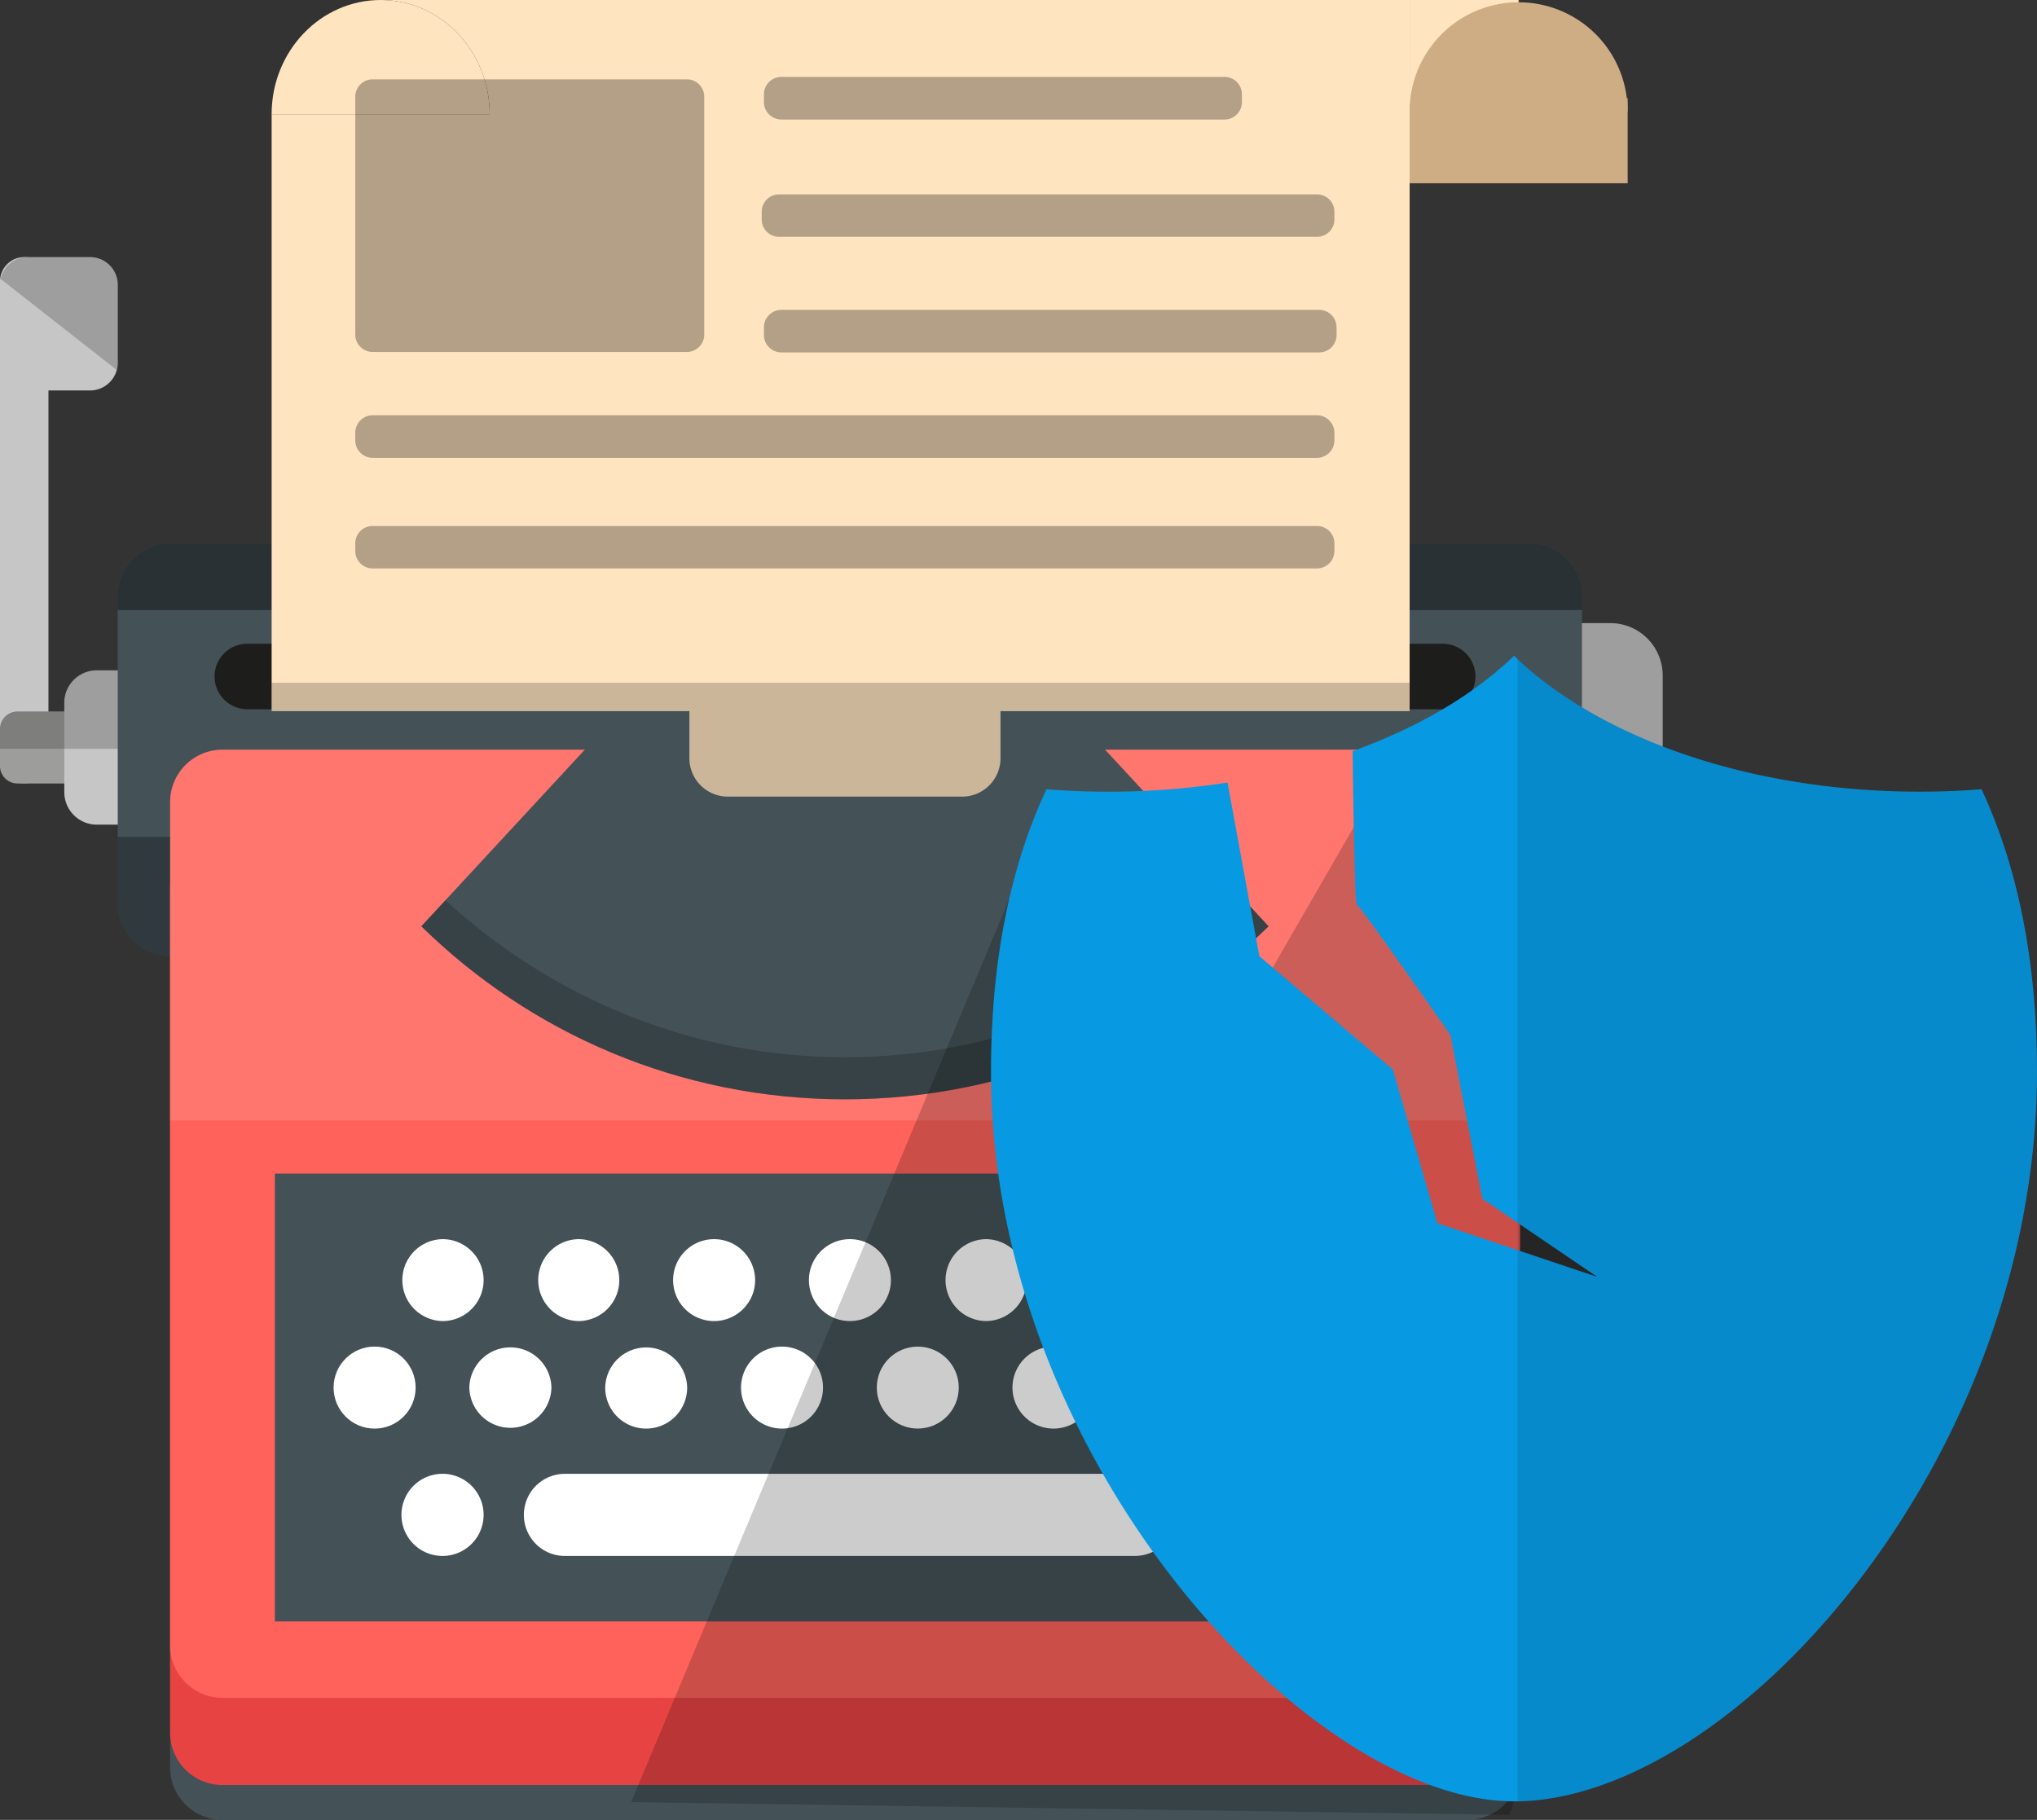 <svg xmlns="http://www.w3.org/2000/svg" width="120.922" height="108.048" viewBox="0 0 120.922 108.048"><rect x="0" y="0" width="120.922" height="108.048" fill="#333333" stroke="none"/><path fill="#C6C6C6" d="M2.876 45.064a1.438 1.438 0 0 1-2.876 0V16.708c0-.794.64-1.443 1.438-1.443.794 0 1.438.648 1.438 1.443v28.356z"/><path fill="#C6C6C6" d="M6.99 21.536c0 .91-.74 1.647-1.644 1.647H1.644A1.645 1.645 0 0 1 0 21.536V16.91c0-.91.736-1.645 1.644-1.645h3.702c.904 0 1.644.735 1.644 1.644v4.626z"/><path fill="#9D9D9C" d="M5.563 45.482c0 .57-.458 1.035-1.03 1.035H1.035c-.57 0-1.036-.465-1.036-1.035v-2.205c0-.57.467-1.035 1.036-1.035h3.497c.573 0 1.03.466 1.03 1.035v2.205z"/><path fill="#CEAD84" d="M81.412 5.83h15.21v5.05h-15.21z"/><path opacity=".2" d="M5.563 44.456v-1.18c0-.568-.458-1.034-1.03-1.034H1.035A1.04 1.04 0 0 0 0 43.277v1.18h5.563z"/><path fill="#C6C6C6" d="M98.7 48.652a3.105 3.105 0 0 1-3.112 3.104H89.25c-1.723 0-.066-1.388-.066-3.104V40.11c0-1.724-1.656-3.113.066-3.113h6.338A3.108 3.108 0 0 1 98.7 40.11v8.542z"/><path opacity=".2" d="M98.7 44.51v-4.4a3.108 3.108 0 0 0-3.112-3.113H89.25c-1.723 0-.066 1.39-.066 3.113v4.4H98.7z"/><path fill="#C6C6C6" d="M3.817 47.03c0 1.07.865 1.93 1.928 1.93H9.68c1.066 0 .038-.86.038-1.93v-5.3c0-1.067 1.028-1.93-.038-1.93H5.745a1.93 1.93 0 0 0-1.928 1.93v5.3z"/><path opacity=".2" d="M3.817 44.456V41.73c0-1.067.865-1.93 1.928-1.93H9.68c1.066 0 .038.863.038 1.93v2.726h-5.9z"/><path fill="#445258" d="M93.91 53.66a3.112 3.112 0 0 1-3.11 3.11H10.098a3.112 3.112 0 0 1-3.108-3.11v-18.3a3.11 3.11 0 0 1 3.108-3.113h80.7a3.11 3.11 0 0 1 3.11 3.114v18.3z"/><path fill="#445258" d="M90.222 104.94a3.11 3.11 0 0 1-3.113 3.108H13.203a3.11 3.11 0 0 1-3.105-3.11V54.87a3.116 3.116 0 0 1 3.104-3.114H87.11a3.116 3.116 0 0 1 3.112 3.114v50.07z"/><path opacity=".3" d="M6.99 49.688v3.974a3.112 3.112 0 0 0 3.108 3.108h80.7a3.112 3.112 0 0 0 3.11-3.108v-3.974H6.99z"/><path opacity=".4" d="M93.91 36.222v-.86a3.116 3.116 0 0 0-3.11-3.114H10.098a3.115 3.115 0 0 0-3.108 3.114v.86h86.92z"/><path fill="#E84343" d="M90.222 102.87a3.107 3.107 0 0 1-3.113 3.107H13.203a3.107 3.107 0 0 1-3.105-3.108V52.8a3.112 3.112 0 0 1 3.104-3.112H87.11a3.113 3.113 0 0 1 3.112 3.11v50.07z"/><path fill="#FF625A" d="M90.222 97.693c0 1.71-1.394 3.11-3.113 3.11H13.203c-1.71 0-3.105-1.4-3.105-3.11V47.616a3.11 3.11 0 0 1 3.104-3.106H87.11a3.11 3.11 0 0 1 3.112 3.106v50.077z"/><path opacity=".13" fill="#FFF" d="M87.11 44.51H13.203a3.11 3.11 0 0 0-3.105 3.106v18.908h80.123V47.616a3.11 3.11 0 0 0-3.114-3.106z"/><path fill="#445258" d="M16.317 69.678h67.687v26.59H16.317z"/><path fill="#FFF" d="M69.804 89.946a2.435 2.435 0 0 1-2.433 2.433H33.537a2.432 2.432 0 0 1-2.438-2.434 2.433 2.433 0 0 1 2.438-2.442H67.37a2.436 2.436 0 0 1 2.434 2.442z"/><circle fill="#FFF" cx="78.663" cy="82.383" r="2.434"/><circle fill="#FFF" cx="70.604" cy="82.383" r="2.436"/><path fill="#FFF" d="M64.976 82.383a2.434 2.434 0 0 1-2.433 2.434 2.438 2.438 0 0 1-2.44-2.434 2.436 2.436 0 0 1 4.872 0z"/><circle fill="#FFF" cx="54.482" cy="82.383" r="2.433"/><path fill="#FFF" d="M48.857 82.383a2.434 2.434 0 0 1-2.434 2.434 2.434 2.434 0 0 1 0-4.868 2.436 2.436 0 0 1 2.434 2.434zM40.792 82.383a2.432 2.432 0 0 1-2.438 2.434 2.428 2.428 0 0 1-2.427-2.434 2.433 2.433 0 0 1 4.865 0zM32.734 82.383a2.437 2.437 0 0 1-4.873 0 2.437 2.437 0 0 1 4.873 0z"/><circle fill="#FFF" cx="22.238" cy="82.383" r="2.435"/><path fill="#FFF" d="M77.07 76a2.433 2.433 0 0 1-2.438 2.433 2.432 2.432 0 0 1 0-4.863A2.434 2.434 0 0 1 77.07 76zM69.006 76a2.43 2.43 0 0 1-2.435 2.433 2.43 2.43 0 0 1 0-4.863A2.43 2.43 0 0 1 69.007 76zM60.946 76a2.432 2.432 0 0 1-2.433 2.433 2.432 2.432 0 0 1 0-4.863A2.433 2.433 0 0 1 60.946 76zM52.887 76a2.432 2.432 0 0 1-2.435 2.433A2.428 2.428 0 0 1 48.02 76a2.43 2.43 0 0 1 2.432-2.43A2.433 2.433 0 0 1 52.887 76zM44.827 76c0 1.347-1.1 2.433-2.438 2.433a2.43 2.43 0 0 1 0-4.863A2.44 2.44 0 0 1 44.826 76zM36.763 76a2.43 2.43 0 0 1-2.43 2.433 2.432 2.432 0 0 1 0-4.863 2.43 2.43 0 0 1 2.43 2.43zM28.708 76a2.434 2.434 0 0 1-2.442 2.433 2.432 2.432 0 0 1 0-4.863c1.35 0 2.442 1.09 2.442 2.43zM77.07 89.937a2.436 2.436 0 0 1-4.87 0 2.435 2.435 0 0 1 4.87 0zM28.708 89.937a2.438 2.438 0 1 1-4.877.007 2.438 2.438 0 0 1 4.878-.007z"/><path fill="#1D1D1B" d="M87.587 40.164a1.95 1.95 0 0 1-1.944 1.945h-70.97a1.944 1.944 0 0 1-1.936-1.946 1.94 1.94 0 0 1 1.937-1.943h70.97c1.07 0 1.943.873 1.943 1.944z"/><path fill="#445258" d="M35.076 44.12L25.01 54.996C31.486 61.35 40.364 65.27 50.16 65.27c9.793 0 18.667-3.92 25.147-10.274L65.24 44.12H35.076z"/><path opacity=".2" d="M50.16 62.768c-9.09 0-17.39-3.52-23.717-9.32l-1.434 1.548C31.486 61.35 40.364 65.27 50.16 65.27c9.793 0 18.667-3.92 25.147-10.274l-1.43-1.55c-6.325 5.8-14.626 9.322-23.716 9.322z"/><path fill="#FFE4C0" d="M22.6 0c3.57 0 6.47 3.035 6.47 6.78H16.125v35.438H83.68V0H22.6z"/><path fill="#FFE4C0" d="M22.6 0c-3.572 0-6.476 3.035-6.476 6.78H29.07c0-3.745-2.9-6.78-6.47-6.78z"/><path opacity=".2" d="M16.125 40.536H83.68v1.682H16.125z"/><path fill="#FFE4C0" d="M83.68 0h6.47v6.214h-6.47z"/><path fill="#CEAD84" d="M90.15.135a6.472 6.472 0 0 0-6.47 6.47H96.62A6.467 6.467 0 0 0 90.15.136z"/><path fill="#FFE4C0" d="M40.926 42.11v2.907a2.278 2.278 0 0 0 2.28 2.276H57.12c1.25 0 2.27-1.02 2.27-2.276V42.11H40.925z"/><path opacity=".2" d="M40.926 42.11v2.907a2.278 2.278 0 0 0 2.28 2.276H57.12c1.25 0 2.27-1.02 2.27-2.276V42.11H40.925zM6.93 21.967c.032-.135.06-.28.06-.43v-4.628c0-.91-.74-1.645-1.644-1.645H1.644c-.79 0-1.45.557-1.604 1.3l6.89 5.402z"/><path opacity=".3" d="M41.807 19.857c0 .578-.465 1.04-1.033 1.04h-18.65a1.034 1.034 0 0 1-1.034-1.04V5.74c0-.572.462-1.03 1.035-1.03h18.648a1.03 1.03 0 0 1 1.033 1.03v14.117zM73.724 6.06c0 .57-.46 1.036-1.03 1.036h-26.31a1.04 1.04 0 0 1-1.036-1.036v-.457c0-.573.467-1.036 1.035-1.036h26.31c.572 0 1.03.462 1.03 1.036v.457zM79.214 13.03c0 .573-.465 1.03-1.04 1.03h-31.92a1.03 1.03 0 0 1-1.037-1.03v-.458c0-.57.462-1.032 1.036-1.032h31.922c.574 0 1.04.463 1.04 1.032v.458zM79.343 19.89c0 .575-.468 1.033-1.037 1.033H46.383a1.034 1.034 0 0 1-1.035-1.034v-.456c0-.57.467-1.036 1.035-1.036h31.923a1.04 1.04 0 0 1 1.037 1.036v.455zM79.214 26.147c0 .572-.465 1.035-1.04 1.035h-56.05a1.034 1.034 0 0 1-1.034-1.035v-.45a1.04 1.04 0 0 1 1.035-1.043h56.05c.574 0 1.04.47 1.04 1.042v.45zM79.214 32.714a1.04 1.04 0 0 1-1.04 1.036h-56.05a1.037 1.037 0 0 1-1.034-1.036v-.452a1.03 1.03 0 0 1 1.035-1.033h56.05c.574 0 1.04.456 1.04 1.032v.452z"/><path opacity=".2" d="M83.04 44.463l-8.955 15.523-11.942-11.94-24.678 58.948 52.143.758 10.15-31.048z"/><g><path fill="#0799E2" d="M117.63 46.858c-1.198.095-2.412.146-3.646.146-10.186 0-19.107-3.227-24.107-8.068-2.392 2.315-5.69 4.255-9.583 5.66.02 1.462.122 9.145.245 9.108.135-.04 5.56 7.74 5.56 7.74l1.895 9.728 6.815 4.634-9.48-3.178-2.646-9.128-7.925-6.726-1.89-10.313a46.116 46.116 0 0 1-10.747.398c-2.105 4.506-3.293 10.056-3.293 16.775 0 23.02 18.878 43.315 31.046 43.315 13.027 0 31.046-20.295 31.046-43.315 0-6.718-1.188-12.268-3.293-16.775z"/><path opacity=".1" fill="#010000" d="M117.63 46.858c-1.198.095-2.412.146-3.646.146-10.05 0-18.863-3.144-23.898-7.88v67.814c13.01-.21 30.836-20.406 30.836-43.305 0-6.718-1.188-12.268-3.293-16.775z"/></g></svg>